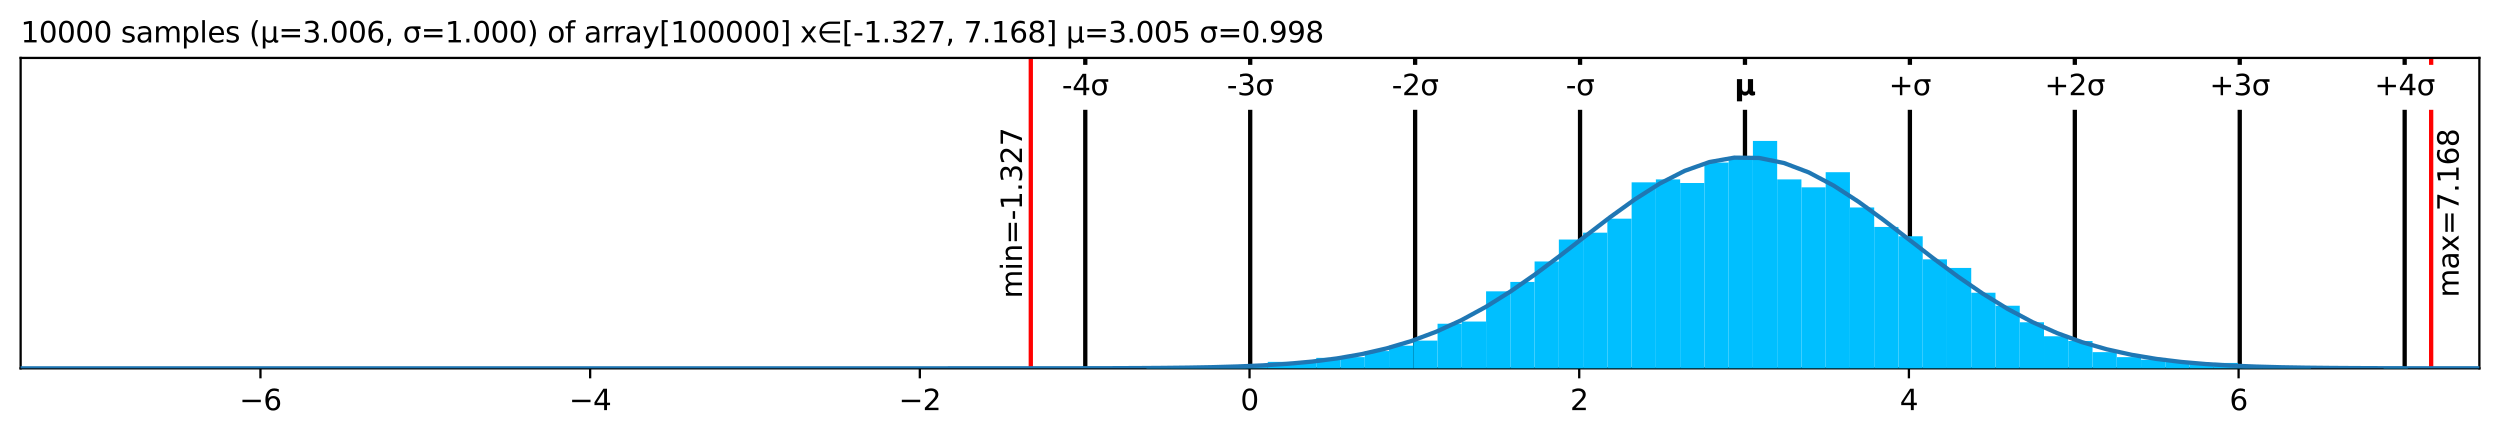 <?xml version="1.0" encoding="utf-8" standalone="no"?>
<!DOCTYPE svg PUBLIC "-//W3C//DTD SVG 1.1//EN"
  "http://www.w3.org/Graphics/SVG/1.1/DTD/svg11.dtd">
<svg xmlns:xlink="http://www.w3.org/1999/xlink" width="872.4pt" height="152.406pt" viewBox="0 0 872.4 152.406" xmlns="http://www.w3.org/2000/svg" version="1.1">
 <defs>
  <style type="text/css">*{stroke-linejoin: round; stroke-linecap: butt}</style>
 </defs>
 <g id="figure_1">
  <g id="patch_1">
   <path d="M 0 152.406 
L 872.4 152.406 
L 872.4 0 
L 0 0 
z
" style="fill: #ffffff"/>
  </g>
  <g id="axes_1">
   <g id="patch_2">
    <path d="M 7.2 128.528 
L 865.2 128.528 
L 865.2 20.214 
L 7.2 20.214 
z
" style="fill: #ffffff"/>
   </g>
   <g id="matplotlib.axis_1">
    <g id="xtick_1">
     <g id="line2d_1">
      <defs>
       <path id="m8f1de1206a" d="M 0 0 
L 0 3.5 
" style="stroke: #000000; stroke-width: 0.8"/>
      </defs>
      <g>
       <use xlink:href="#m8f1de1206a" x="90.889" y="128.528" style="stroke: #000000; stroke-width: 0.8"/>
      </g>
     </g>
     <g id="text_1">
      <!-- −6 -->
      <g transform="translate(83.518 143.127) scale(0.1 -0.1)">
       <defs>
        <path id="DejaVuSans-2212" d="M 678 2272 
L 4684 2272 
L 4684 1741 
L 678 1741 
L 678 2272 
z
" transform="scale(0.016)"/>
        <path id="DejaVuSans-36" d="M 2113 2584 
Q 1688 2584 1439 2293 
Q 1191 2003 1191 1497 
Q 1191 994 1439 701 
Q 1688 409 2113 409 
Q 2538 409 2786 701 
Q 3034 994 3034 1497 
Q 3034 2003 2786 2293 
Q 2538 2584 2113 2584 
z
M 3366 4563 
L 3366 3988 
Q 3128 4100 2886 4159 
Q 2644 4219 2406 4219 
Q 1781 4219 1451 3797 
Q 1122 3375 1075 2522 
Q 1259 2794 1537 2939 
Q 1816 3084 2150 3084 
Q 2853 3084 3261 2657 
Q 3669 2231 3669 1497 
Q 3669 778 3244 343 
Q 2819 -91 2113 -91 
Q 1303 -91 875 529 
Q 447 1150 447 2328 
Q 447 3434 972 4092 
Q 1497 4750 2381 4750 
Q 2619 4750 2861 4703 
Q 3103 4656 3366 4563 
z
" transform="scale(0.016)"/>
       </defs>
       <use xlink:href="#DejaVuSans-2212"/>
       <use xlink:href="#DejaVuSans-36" x="83.789"/>
      </g>
     </g>
    </g>
    <g id="xtick_2">
     <g id="line2d_2">
      <g>
       <use xlink:href="#m8f1de1206a" x="205.937" y="128.528" style="stroke: #000000; stroke-width: 0.8"/>
      </g>
     </g>
     <g id="text_2">
      <!-- −4 -->
      <g transform="translate(198.566 143.127) scale(0.1 -0.1)">
       <defs>
        <path id="DejaVuSans-34" d="M 2419 4116 
L 825 1625 
L 2419 1625 
L 2419 4116 
z
M 2253 4666 
L 3047 4666 
L 3047 1625 
L 3713 1625 
L 3713 1100 
L 3047 1100 
L 3047 0 
L 2419 0 
L 2419 1100 
L 313 1100 
L 313 1709 
L 2253 4666 
z
" transform="scale(0.016)"/>
       </defs>
       <use xlink:href="#DejaVuSans-2212"/>
       <use xlink:href="#DejaVuSans-34" x="83.789"/>
      </g>
     </g>
    </g>
    <g id="xtick_3">
     <g id="line2d_3">
      <g>
       <use xlink:href="#m8f1de1206a" x="320.986" y="128.528" style="stroke: #000000; stroke-width: 0.8"/>
      </g>
     </g>
     <g id="text_3">
      <!-- −2 -->
      <g transform="translate(313.615 143.127) scale(0.1 -0.1)">
       <defs>
        <path id="DejaVuSans-32" d="M 1228 531 
L 3431 531 
L 3431 0 
L 469 0 
L 469 531 
Q 828 903 1448 1529 
Q 2069 2156 2228 2338 
Q 2531 2678 2651 2914 
Q 2772 3150 2772 3378 
Q 2772 3750 2511 3984 
Q 2250 4219 1831 4219 
Q 1534 4219 1204 4116 
Q 875 4013 500 3803 
L 500 4441 
Q 881 4594 1212 4672 
Q 1544 4750 1819 4750 
Q 2544 4750 2975 4387 
Q 3406 4025 3406 3419 
Q 3406 3131 3298 2873 
Q 3191 2616 2906 2266 
Q 2828 2175 2409 1742 
Q 1991 1309 1228 531 
z
" transform="scale(0.016)"/>
       </defs>
       <use xlink:href="#DejaVuSans-2212"/>
       <use xlink:href="#DejaVuSans-32" x="83.789"/>
      </g>
     </g>
    </g>
    <g id="xtick_4">
     <g id="line2d_4">
      <g>
       <use xlink:href="#m8f1de1206a" x="436.035" y="128.528" style="stroke: #000000; stroke-width: 0.8"/>
      </g>
     </g>
     <g id="text_4">
      <!-- 0 -->
      <g transform="translate(432.854 143.127) scale(0.1 -0.1)">
       <defs>
        <path id="DejaVuSans-30" d="M 2034 4250 
Q 1547 4250 1301 3770 
Q 1056 3291 1056 2328 
Q 1056 1369 1301 889 
Q 1547 409 2034 409 
Q 2525 409 2770 889 
Q 3016 1369 3016 2328 
Q 3016 3291 2770 3770 
Q 2525 4250 2034 4250 
z
M 2034 4750 
Q 2819 4750 3233 4129 
Q 3647 3509 3647 2328 
Q 3647 1150 3233 529 
Q 2819 -91 2034 -91 
Q 1250 -91 836 529 
Q 422 1150 422 2328 
Q 422 3509 836 4129 
Q 1250 4750 2034 4750 
z
" transform="scale(0.016)"/>
       </defs>
       <use xlink:href="#DejaVuSans-30"/>
      </g>
     </g>
    </g>
    <g id="xtick_5">
     <g id="line2d_5">
      <g>
       <use xlink:href="#m8f1de1206a" x="551.083" y="128.528" style="stroke: #000000; stroke-width: 0.8"/>
      </g>
     </g>
     <g id="text_5">
      <!-- 2 -->
      <g transform="translate(547.902 143.127) scale(0.1 -0.1)">
       <use xlink:href="#DejaVuSans-32"/>
      </g>
     </g>
    </g>
    <g id="xtick_6">
     <g id="line2d_6">
      <g>
       <use xlink:href="#m8f1de1206a" x="666.132" y="128.528" style="stroke: #000000; stroke-width: 0.8"/>
      </g>
     </g>
     <g id="text_6">
      <!-- 4 -->
      <g transform="translate(662.951 143.127) scale(0.1 -0.1)">
       <use xlink:href="#DejaVuSans-34"/>
      </g>
     </g>
    </g>
    <g id="xtick_7">
     <g id="line2d_7">
      <g>
       <use xlink:href="#m8f1de1206a" x="781.181" y="128.528" style="stroke: #000000; stroke-width: 0.8"/>
      </g>
     </g>
     <g id="text_7">
      <!-- 6 -->
      <g transform="translate(778 143.127) scale(0.1 -0.1)">
       <use xlink:href="#DejaVuSans-36"/>
      </g>
     </g>
    </g>
   </g>
   <g id="matplotlib.axis_2"/>
   <g id="line2d_8">
    <path d="M 378.719 128.528 
L 378.719 20.214 
" clip-path="url(#pf012a659e6)" style="fill: none; stroke: #000000; stroke-width: 1.5; stroke-linecap: square"/>
   </g>
   <g id="line2d_9">
    <path d="M 436.27 128.528 
L 436.27 20.214 
" clip-path="url(#pf012a659e6)" style="fill: none; stroke: #000000; stroke-width: 1.5; stroke-linecap: square"/>
   </g>
   <g id="line2d_10">
    <path d="M 493.822 128.528 
L 493.822 20.214 
" clip-path="url(#pf012a659e6)" style="fill: none; stroke: #000000; stroke-width: 1.5; stroke-linecap: square"/>
   </g>
   <g id="line2d_11">
    <path d="M 551.374 128.528 
L 551.374 20.214 
" clip-path="url(#pf012a659e6)" style="fill: none; stroke: #000000; stroke-width: 1.5; stroke-linecap: square"/>
   </g>
   <g id="line2d_12">
    <path d="M 608.925 128.528 
L 608.925 20.214 
" clip-path="url(#pf012a659e6)" style="fill: none; stroke: #000000; stroke-width: 1.5; stroke-linecap: square"/>
   </g>
   <g id="line2d_13">
    <path d="M 666.477 128.528 
L 666.477 20.214 
" clip-path="url(#pf012a659e6)" style="fill: none; stroke: #000000; stroke-width: 1.5; stroke-linecap: square"/>
   </g>
   <g id="line2d_14">
    <path d="M 724.029 128.528 
L 724.029 20.214 
" clip-path="url(#pf012a659e6)" style="fill: none; stroke: #000000; stroke-width: 1.5; stroke-linecap: square"/>
   </g>
   <g id="line2d_15">
    <path d="M 781.581 128.528 
L 781.581 20.214 
" clip-path="url(#pf012a659e6)" style="fill: none; stroke: #000000; stroke-width: 1.5; stroke-linecap: square"/>
   </g>
   <g id="line2d_16">
    <path d="M 839.132 128.528 
L 839.132 20.214 
" clip-path="url(#pf012a659e6)" style="fill: none; stroke: #000000; stroke-width: 1.5; stroke-linecap: square"/>
   </g>
   <g id="line2d_17">
    <path d="M 359.707 128.528 
L 359.707 20.214 
" clip-path="url(#pf012a659e6)" style="fill: none; stroke: #ff0000; stroke-width: 1.5; stroke-linecap: square"/>
   </g>
   <g id="line2d_18">
    <path d="M 848.376 128.528 
L 848.376 20.214 
" clip-path="url(#pf012a659e6)" style="fill: none; stroke: #ff0000; stroke-width: 1.5; stroke-linecap: square"/>
   </g>
   <g id="patch_3">
    <path d="M 7.2 128.528 
L 7.2 20.214 
" style="fill: none; stroke: #000000; stroke-width: 0.8; stroke-linejoin: miter; stroke-linecap: square"/>
   </g>
   <g id="patch_4">
    <path d="M 865.2 128.528 
L 865.2 20.214 
" style="fill: none; stroke: #000000; stroke-width: 0.8; stroke-linejoin: miter; stroke-linecap: square"/>
   </g>
   <g id="patch_5">
    <path d="M 7.2 128.528 
L 865.2 128.528 
" style="fill: none; stroke: #000000; stroke-width: 0.8; stroke-linejoin: miter; stroke-linecap: square"/>
   </g>
   <g id="patch_6">
    <path d="M 7.2 20.214 
L 865.2 20.214 
" style="fill: none; stroke: #000000; stroke-width: 0.8; stroke-linejoin: miter; stroke-linecap: square"/>
   </g>
   <g id="text_8">
    <g id="patch_7">
     <path d="M 358.707 104.107 
L 358.707 44.635 
Q 358.707 44.635 358.707 44.635 
L 349.028 44.635 
Q 349.028 44.635 349.028 44.635 
L 349.028 104.107 
Q 349.028 104.107 349.028 104.107 
L 358.707 104.107 
Q 358.707 104.107 358.707 104.107 
z
" style="fill: #ffffff"/>
    </g>
    <!-- min=-1.327 -->
    <g transform="translate(356.627 104.107) rotate(-90) scale(0.1 -0.1)">
     <defs>
      <path id="DejaVuSans-6d" d="M 3328 2828 
Q 3544 3216 3844 3400 
Q 4144 3584 4550 3584 
Q 5097 3584 5394 3201 
Q 5691 2819 5691 2113 
L 5691 0 
L 5113 0 
L 5113 2094 
Q 5113 2597 4934 2840 
Q 4756 3084 4391 3084 
Q 3944 3084 3684 2787 
Q 3425 2491 3425 1978 
L 3425 0 
L 2847 0 
L 2847 2094 
Q 2847 2600 2669 2842 
Q 2491 3084 2119 3084 
Q 1678 3084 1418 2786 
Q 1159 2488 1159 1978 
L 1159 0 
L 581 0 
L 581 3500 
L 1159 3500 
L 1159 2956 
Q 1356 3278 1631 3431 
Q 1906 3584 2284 3584 
Q 2666 3584 2933 3390 
Q 3200 3197 3328 2828 
z
" transform="scale(0.016)"/>
      <path id="DejaVuSans-69" d="M 603 3500 
L 1178 3500 
L 1178 0 
L 603 0 
L 603 3500 
z
M 603 4863 
L 1178 4863 
L 1178 4134 
L 603 4134 
L 603 4863 
z
" transform="scale(0.016)"/>
      <path id="DejaVuSans-6e" d="M 3513 2113 
L 3513 0 
L 2938 0 
L 2938 2094 
Q 2938 2591 2744 2837 
Q 2550 3084 2163 3084 
Q 1697 3084 1428 2787 
Q 1159 2491 1159 1978 
L 1159 0 
L 581 0 
L 581 3500 
L 1159 3500 
L 1159 2956 
Q 1366 3272 1645 3428 
Q 1925 3584 2291 3584 
Q 2894 3584 3203 3211 
Q 3513 2838 3513 2113 
z
" transform="scale(0.016)"/>
      <path id="DejaVuSans-3d" d="M 678 2906 
L 4684 2906 
L 4684 2381 
L 678 2381 
L 678 2906 
z
M 678 1631 
L 4684 1631 
L 4684 1100 
L 678 1100 
L 678 1631 
z
" transform="scale(0.016)"/>
      <path id="DejaVuSans-2d" d="M 313 2009 
L 1997 2009 
L 1997 1497 
L 313 1497 
L 313 2009 
z
" transform="scale(0.016)"/>
      <path id="DejaVuSans-31" d="M 794 531 
L 1825 531 
L 1825 4091 
L 703 3866 
L 703 4441 
L 1819 4666 
L 2450 4666 
L 2450 531 
L 3481 531 
L 3481 0 
L 794 0 
L 794 531 
z
" transform="scale(0.016)"/>
      <path id="DejaVuSans-2e" d="M 684 794 
L 1344 794 
L 1344 0 
L 684 0 
L 684 794 
z
" transform="scale(0.016)"/>
      <path id="DejaVuSans-33" d="M 2597 2516 
Q 3050 2419 3304 2112 
Q 3559 1806 3559 1356 
Q 3559 666 3084 287 
Q 2609 -91 1734 -91 
Q 1441 -91 1130 -33 
Q 819 25 488 141 
L 488 750 
Q 750 597 1062 519 
Q 1375 441 1716 441 
Q 2309 441 2620 675 
Q 2931 909 2931 1356 
Q 2931 1769 2642 2001 
Q 2353 2234 1838 2234 
L 1294 2234 
L 1294 2753 
L 1863 2753 
Q 2328 2753 2575 2939 
Q 2822 3125 2822 3475 
Q 2822 3834 2567 4026 
Q 2313 4219 1838 4219 
Q 1578 4219 1281 4162 
Q 984 4106 628 3988 
L 628 4550 
Q 988 4650 1302 4700 
Q 1616 4750 1894 4750 
Q 2613 4750 3031 4423 
Q 3450 4097 3450 3541 
Q 3450 3153 3228 2886 
Q 3006 2619 2597 2516 
z
" transform="scale(0.016)"/>
      <path id="DejaVuSans-37" d="M 525 4666 
L 3525 4666 
L 3525 4397 
L 1831 0 
L 1172 0 
L 2766 4134 
L 525 4134 
L 525 4666 
z
" transform="scale(0.016)"/>
     </defs>
     <use xlink:href="#DejaVuSans-6d"/>
     <use xlink:href="#DejaVuSans-69" x="97.412"/>
     <use xlink:href="#DejaVuSans-6e" x="125.195"/>
     <use xlink:href="#DejaVuSans-3d" x="188.574"/>
     <use xlink:href="#DejaVuSans-2d" x="272.363"/>
     <use xlink:href="#DejaVuSans-31" x="308.447"/>
     <use xlink:href="#DejaVuSans-2e" x="372.07"/>
     <use xlink:href="#DejaVuSans-33" x="403.857"/>
     <use xlink:href="#DejaVuSans-32" x="467.48"/>
     <use xlink:href="#DejaVuSans-37" x="531.104"/>
    </g>
   </g>
   <g id="text_9">
    <g id="patch_8">
     <path d="M 860.054 103.769 
L 860.054 44.973 
Q 860.054 44.973 860.054 44.973 
L 850.376 44.973 
Q 850.376 44.973 850.376 44.973 
L 850.376 103.769 
Q 850.376 103.769 850.376 103.769 
L 860.054 103.769 
Q 860.054 103.769 860.054 103.769 
z
" style="fill: #ffffff"/>
    </g>
    <!-- max=7.168 -->
    <g transform="translate(857.974 103.769) rotate(-90) scale(0.1 -0.1)">
     <defs>
      <path id="DejaVuSans-61" d="M 2194 1759 
Q 1497 1759 1228 1600 
Q 959 1441 959 1056 
Q 959 750 1161 570 
Q 1363 391 1709 391 
Q 2188 391 2477 730 
Q 2766 1069 2766 1631 
L 2766 1759 
L 2194 1759 
z
M 3341 1997 
L 3341 0 
L 2766 0 
L 2766 531 
Q 2569 213 2275 61 
Q 1981 -91 1556 -91 
Q 1019 -91 701 211 
Q 384 513 384 1019 
Q 384 1609 779 1909 
Q 1175 2209 1959 2209 
L 2766 2209 
L 2766 2266 
Q 2766 2663 2505 2880 
Q 2244 3097 1772 3097 
Q 1472 3097 1187 3025 
Q 903 2953 641 2809 
L 641 3341 
Q 956 3463 1253 3523 
Q 1550 3584 1831 3584 
Q 2591 3584 2966 3190 
Q 3341 2797 3341 1997 
z
" transform="scale(0.016)"/>
      <path id="DejaVuSans-78" d="M 3513 3500 
L 2247 1797 
L 3578 0 
L 2900 0 
L 1881 1375 
L 863 0 
L 184 0 
L 1544 1831 
L 300 3500 
L 978 3500 
L 1906 2253 
L 2834 3500 
L 3513 3500 
z
" transform="scale(0.016)"/>
      <path id="DejaVuSans-38" d="M 2034 2216 
Q 1584 2216 1326 1975 
Q 1069 1734 1069 1313 
Q 1069 891 1326 650 
Q 1584 409 2034 409 
Q 2484 409 2743 651 
Q 3003 894 3003 1313 
Q 3003 1734 2745 1975 
Q 2488 2216 2034 2216 
z
M 1403 2484 
Q 997 2584 770 2862 
Q 544 3141 544 3541 
Q 544 4100 942 4425 
Q 1341 4750 2034 4750 
Q 2731 4750 3128 4425 
Q 3525 4100 3525 3541 
Q 3525 3141 3298 2862 
Q 3072 2584 2669 2484 
Q 3125 2378 3379 2068 
Q 3634 1759 3634 1313 
Q 3634 634 3220 271 
Q 2806 -91 2034 -91 
Q 1263 -91 848 271 
Q 434 634 434 1313 
Q 434 1759 690 2068 
Q 947 2378 1403 2484 
z
M 1172 3481 
Q 1172 3119 1398 2916 
Q 1625 2713 2034 2713 
Q 2441 2713 2670 2916 
Q 2900 3119 2900 3481 
Q 2900 3844 2670 4047 
Q 2441 4250 2034 4250 
Q 1625 4250 1398 4047 
Q 1172 3844 1172 3481 
z
" transform="scale(0.016)"/>
     </defs>
     <use xlink:href="#DejaVuSans-6d"/>
     <use xlink:href="#DejaVuSans-61" x="97.412"/>
     <use xlink:href="#DejaVuSans-78" x="158.691"/>
     <use xlink:href="#DejaVuSans-3d" x="217.871"/>
     <use xlink:href="#DejaVuSans-37" x="301.66"/>
     <use xlink:href="#DejaVuSans-2e" x="365.283"/>
     <use xlink:href="#DejaVuSans-31" x="397.07"/>
     <use xlink:href="#DejaVuSans-36" x="460.693"/>
     <use xlink:href="#DejaVuSans-38" x="524.316"/>
    </g>
   </g>
   <g id="text_10">
    <!-- 10000 samples (μ=3.006, σ=1.000) of array[100000] x∈[-1.327, 7.168] μ=3.005 σ=0.998 -->
    <g transform="translate(7.2 14.798) scale(0.1 -0.1)">
     <defs>
      <path id="DejaVuSans-20" transform="scale(0.016)"/>
      <path id="DejaVuSans-73" d="M 2834 3397 
L 2834 2853 
Q 2591 2978 2328 3040 
Q 2066 3103 1784 3103 
Q 1356 3103 1142 2972 
Q 928 2841 928 2578 
Q 928 2378 1081 2264 
Q 1234 2150 1697 2047 
L 1894 2003 
Q 2506 1872 2764 1633 
Q 3022 1394 3022 966 
Q 3022 478 2636 193 
Q 2250 -91 1575 -91 
Q 1294 -91 989 -36 
Q 684 19 347 128 
L 347 722 
Q 666 556 975 473 
Q 1284 391 1588 391 
Q 1994 391 2212 530 
Q 2431 669 2431 922 
Q 2431 1156 2273 1281 
Q 2116 1406 1581 1522 
L 1381 1569 
Q 847 1681 609 1914 
Q 372 2147 372 2553 
Q 372 3047 722 3315 
Q 1072 3584 1716 3584 
Q 2034 3584 2315 3537 
Q 2597 3491 2834 3397 
z
" transform="scale(0.016)"/>
      <path id="DejaVuSans-70" d="M 1159 525 
L 1159 -1331 
L 581 -1331 
L 581 3500 
L 1159 3500 
L 1159 2969 
Q 1341 3281 1617 3432 
Q 1894 3584 2278 3584 
Q 2916 3584 3314 3078 
Q 3713 2572 3713 1747 
Q 3713 922 3314 415 
Q 2916 -91 2278 -91 
Q 1894 -91 1617 61 
Q 1341 213 1159 525 
z
M 3116 1747 
Q 3116 2381 2855 2742 
Q 2594 3103 2138 3103 
Q 1681 3103 1420 2742 
Q 1159 2381 1159 1747 
Q 1159 1113 1420 752 
Q 1681 391 2138 391 
Q 2594 391 2855 752 
Q 3116 1113 3116 1747 
z
" transform="scale(0.016)"/>
      <path id="DejaVuSans-6c" d="M 603 4863 
L 1178 4863 
L 1178 0 
L 603 0 
L 603 4863 
z
" transform="scale(0.016)"/>
      <path id="DejaVuSans-65" d="M 3597 1894 
L 3597 1613 
L 953 1613 
Q 991 1019 1311 708 
Q 1631 397 2203 397 
Q 2534 397 2845 478 
Q 3156 559 3463 722 
L 3463 178 
Q 3153 47 2828 -22 
Q 2503 -91 2169 -91 
Q 1331 -91 842 396 
Q 353 884 353 1716 
Q 353 2575 817 3079 
Q 1281 3584 2069 3584 
Q 2775 3584 3186 3129 
Q 3597 2675 3597 1894 
z
M 3022 2063 
Q 3016 2534 2758 2815 
Q 2500 3097 2075 3097 
Q 1594 3097 1305 2825 
Q 1016 2553 972 2059 
L 3022 2063 
z
" transform="scale(0.016)"/>
      <path id="DejaVuSans-28" d="M 1984 4856 
Q 1566 4138 1362 3434 
Q 1159 2731 1159 2009 
Q 1159 1288 1364 580 
Q 1569 -128 1984 -844 
L 1484 -844 
Q 1016 -109 783 600 
Q 550 1309 550 2009 
Q 550 2706 781 3412 
Q 1013 4119 1484 4856 
L 1984 4856 
z
" transform="scale(0.016)"/>
      <path id="DejaVuSans-3bc" d="M 544 -1331 
L 544 3500 
L 1119 3500 
L 1119 1325 
Q 1119 872 1334 640 
Q 1550 409 1972 409 
Q 2434 409 2667 671 
Q 2900 934 2900 1459 
L 2900 3500 
L 3475 3500 
L 3475 806 
Q 3475 619 3529 530 
Q 3584 441 3700 441 
Q 3728 441 3778 458 
Q 3828 475 3916 513 
L 3916 50 
Q 3788 -22 3673 -56 
Q 3559 -91 3450 -91 
Q 3234 -91 3106 31 
Q 2978 153 2931 403 
Q 2775 156 2548 32 
Q 2322 -91 2016 -91 
Q 1697 -91 1473 31 
Q 1250 153 1119 397 
L 1119 -1331 
L 544 -1331 
z
" transform="scale(0.016)"/>
      <path id="DejaVuSans-2c" d="M 750 794 
L 1409 794 
L 1409 256 
L 897 -744 
L 494 -744 
L 750 256 
L 750 794 
z
" transform="scale(0.016)"/>
      <path id="DejaVuSans-3c3" d="M 1959 3044 
Q 1484 3044 1228 2700 
Q 959 2341 959 1747 
Q 959 1119 1226 758 
Q 1494 397 1959 397 
Q 2419 397 2687 759 
Q 2956 1122 2956 1747 
Q 2956 2319 2688 2700 
Q 2441 3044 1959 3044 
z
M 1959 3500 
L 3869 3500 
L 3869 2925 
L 3225 2925 
Q 3566 2438 3566 1747 
Q 3566 888 3138 400 
Q 2709 -91 1959 -91 
Q 1206 -91 781 400 
Q 353 888 353 1747 
Q 353 2613 781 3097 
Q 1134 3500 1959 3500 
z
" transform="scale(0.016)"/>
      <path id="DejaVuSans-29" d="M 513 4856 
L 1013 4856 
Q 1481 4119 1714 3412 
Q 1947 2706 1947 2009 
Q 1947 1309 1714 600 
Q 1481 -109 1013 -844 
L 513 -844 
Q 928 -128 1133 580 
Q 1338 1288 1338 2009 
Q 1338 2731 1133 3434 
Q 928 4138 513 4856 
z
" transform="scale(0.016)"/>
      <path id="DejaVuSans-6f" d="M 1959 3097 
Q 1497 3097 1228 2736 
Q 959 2375 959 1747 
Q 959 1119 1226 758 
Q 1494 397 1959 397 
Q 2419 397 2687 759 
Q 2956 1122 2956 1747 
Q 2956 2369 2687 2733 
Q 2419 3097 1959 3097 
z
M 1959 3584 
Q 2709 3584 3137 3096 
Q 3566 2609 3566 1747 
Q 3566 888 3137 398 
Q 2709 -91 1959 -91 
Q 1206 -91 779 398 
Q 353 888 353 1747 
Q 353 2609 779 3096 
Q 1206 3584 1959 3584 
z
" transform="scale(0.016)"/>
      <path id="DejaVuSans-66" d="M 2375 4863 
L 2375 4384 
L 1825 4384 
Q 1516 4384 1395 4259 
Q 1275 4134 1275 3809 
L 1275 3500 
L 2222 3500 
L 2222 3053 
L 1275 3053 
L 1275 0 
L 697 0 
L 697 3053 
L 147 3053 
L 147 3500 
L 697 3500 
L 697 3744 
Q 697 4328 969 4595 
Q 1241 4863 1831 4863 
L 2375 4863 
z
" transform="scale(0.016)"/>
      <path id="DejaVuSans-72" d="M 2631 2963 
Q 2534 3019 2420 3045 
Q 2306 3072 2169 3072 
Q 1681 3072 1420 2755 
Q 1159 2438 1159 1844 
L 1159 0 
L 581 0 
L 581 3500 
L 1159 3500 
L 1159 2956 
Q 1341 3275 1631 3429 
Q 1922 3584 2338 3584 
Q 2397 3584 2469 3576 
Q 2541 3569 2628 3553 
L 2631 2963 
z
" transform="scale(0.016)"/>
      <path id="DejaVuSans-79" d="M 2059 -325 
Q 1816 -950 1584 -1140 
Q 1353 -1331 966 -1331 
L 506 -1331 
L 506 -850 
L 844 -850 
Q 1081 -850 1212 -737 
Q 1344 -625 1503 -206 
L 1606 56 
L 191 3500 
L 800 3500 
L 1894 763 
L 2988 3500 
L 3597 3500 
L 2059 -325 
z
" transform="scale(0.016)"/>
      <path id="DejaVuSans-5b" d="M 550 4863 
L 1875 4863 
L 1875 4416 
L 1125 4416 
L 1125 -397 
L 1875 -397 
L 1875 -844 
L 550 -844 
L 550 4863 
z
" transform="scale(0.016)"/>
      <path id="DejaVuSans-5d" d="M 1947 4863 
L 1947 -844 
L 622 -844 
L 622 -397 
L 1369 -397 
L 1369 4416 
L 622 4416 
L 622 4863 
L 1947 4863 
z
" transform="scale(0.016)"/>
      <path id="DejaVuSans-2208" d="M 1072 1959 
Q 1094 1728 1291 1353 
Q 1522 919 1959 675 
Q 2388 438 2850 434 
L 5028 434 
L 5028 -63 
L 2850 -63 
Q 2250 -63 1695 246 
Q 1141 556 844 1106 
Q 547 1656 547 2241 
Q 547 2819 844 3369 
Q 1141 3919 1695 4231 
Q 2250 4544 2850 4544 
L 5028 4544 
L 5028 4047 
L 2850 4047 
Q 2388 4044 1959 3803 
Q 1525 3556 1291 3125 
Q 1091 2750 1063 2459 
L 5028 2459 
L 5028 1959 
L 1072 1959 
z
" transform="scale(0.016)"/>
      <path id="DejaVuSans-35" d="M 691 4666 
L 3169 4666 
L 3169 4134 
L 1269 4134 
L 1269 2991 
Q 1406 3038 1543 3061 
Q 1681 3084 1819 3084 
Q 2600 3084 3056 2656 
Q 3513 2228 3513 1497 
Q 3513 744 3044 326 
Q 2575 -91 1722 -91 
Q 1428 -91 1123 -41 
Q 819 9 494 109 
L 494 744 
Q 775 591 1075 516 
Q 1375 441 1709 441 
Q 2250 441 2565 725 
Q 2881 1009 2881 1497 
Q 2881 1984 2565 2268 
Q 2250 2553 1709 2553 
Q 1456 2553 1204 2497 
Q 953 2441 691 2322 
L 691 4666 
z
" transform="scale(0.016)"/>
      <path id="DejaVuSans-39" d="M 703 97 
L 703 672 
Q 941 559 1184 500 
Q 1428 441 1663 441 
Q 2288 441 2617 861 
Q 2947 1281 2994 2138 
Q 2813 1869 2534 1725 
Q 2256 1581 1919 1581 
Q 1219 1581 811 2004 
Q 403 2428 403 3163 
Q 403 3881 828 4315 
Q 1253 4750 1959 4750 
Q 2769 4750 3195 4129 
Q 3622 3509 3622 2328 
Q 3622 1225 3098 567 
Q 2575 -91 1691 -91 
Q 1453 -91 1209 -44 
Q 966 3 703 97 
z
M 1959 2075 
Q 2384 2075 2632 2365 
Q 2881 2656 2881 3163 
Q 2881 3666 2632 3958 
Q 2384 4250 1959 4250 
Q 1534 4250 1286 3958 
Q 1038 3666 1038 3163 
Q 1038 2656 1286 2365 
Q 1534 2075 1959 2075 
z
" transform="scale(0.016)"/>
     </defs>
     <use xlink:href="#DejaVuSans-31"/>
     <use xlink:href="#DejaVuSans-30" x="63.623"/>
     <use xlink:href="#DejaVuSans-30" x="127.246"/>
     <use xlink:href="#DejaVuSans-30" x="190.869"/>
     <use xlink:href="#DejaVuSans-30" x="254.492"/>
     <use xlink:href="#DejaVuSans-20" x="318.115"/>
     <use xlink:href="#DejaVuSans-73" x="349.902"/>
     <use xlink:href="#DejaVuSans-61" x="402.002"/>
     <use xlink:href="#DejaVuSans-6d" x="463.281"/>
     <use xlink:href="#DejaVuSans-70" x="560.693"/>
     <use xlink:href="#DejaVuSans-6c" x="624.17"/>
     <use xlink:href="#DejaVuSans-65" x="651.953"/>
     <use xlink:href="#DejaVuSans-73" x="713.477"/>
     <use xlink:href="#DejaVuSans-20" x="765.576"/>
     <use xlink:href="#DejaVuSans-28" x="797.363"/>
     <use xlink:href="#DejaVuSans-3bc" x="836.377"/>
     <use xlink:href="#DejaVuSans-3d" x="900"/>
     <use xlink:href="#DejaVuSans-33" x="983.789"/>
     <use xlink:href="#DejaVuSans-2e" x="1047.412"/>
     <use xlink:href="#DejaVuSans-30" x="1079.199"/>
     <use xlink:href="#DejaVuSans-30" x="1142.822"/>
     <use xlink:href="#DejaVuSans-36" x="1206.445"/>
     <use xlink:href="#DejaVuSans-2c" x="1270.068"/>
     <use xlink:href="#DejaVuSans-20" x="1301.855"/>
     <use xlink:href="#DejaVuSans-3c3" x="1333.643"/>
     <use xlink:href="#DejaVuSans-3d" x="1397.021"/>
     <use xlink:href="#DejaVuSans-31" x="1480.811"/>
     <use xlink:href="#DejaVuSans-2e" x="1544.434"/>
     <use xlink:href="#DejaVuSans-30" x="1576.221"/>
     <use xlink:href="#DejaVuSans-30" x="1639.844"/>
     <use xlink:href="#DejaVuSans-30" x="1703.467"/>
     <use xlink:href="#DejaVuSans-29" x="1767.09"/>
     <use xlink:href="#DejaVuSans-20" x="1806.104"/>
     <use xlink:href="#DejaVuSans-6f" x="1837.891"/>
     <use xlink:href="#DejaVuSans-66" x="1899.072"/>
     <use xlink:href="#DejaVuSans-20" x="1934.277"/>
     <use xlink:href="#DejaVuSans-61" x="1966.064"/>
     <use xlink:href="#DejaVuSans-72" x="2027.344"/>
     <use xlink:href="#DejaVuSans-72" x="2066.707"/>
     <use xlink:href="#DejaVuSans-61" x="2107.82"/>
     <use xlink:href="#DejaVuSans-79" x="2169.1"/>
     <use xlink:href="#DejaVuSans-5b" x="2228.279"/>
     <use xlink:href="#DejaVuSans-31" x="2267.293"/>
     <use xlink:href="#DejaVuSans-30" x="2330.916"/>
     <use xlink:href="#DejaVuSans-30" x="2394.539"/>
     <use xlink:href="#DejaVuSans-30" x="2458.162"/>
     <use xlink:href="#DejaVuSans-30" x="2521.785"/>
     <use xlink:href="#DejaVuSans-30" x="2585.408"/>
     <use xlink:href="#DejaVuSans-5d" x="2649.031"/>
     <use xlink:href="#DejaVuSans-20" x="2688.045"/>
     <use xlink:href="#DejaVuSans-78" x="2719.832"/>
     <use xlink:href="#DejaVuSans-2208" x="2779.012"/>
     <use xlink:href="#DejaVuSans-5b" x="2866.121"/>
     <use xlink:href="#DejaVuSans-2d" x="2905.135"/>
     <use xlink:href="#DejaVuSans-31" x="2941.219"/>
     <use xlink:href="#DejaVuSans-2e" x="3004.842"/>
     <use xlink:href="#DejaVuSans-33" x="3036.629"/>
     <use xlink:href="#DejaVuSans-32" x="3100.252"/>
     <use xlink:href="#DejaVuSans-37" x="3163.875"/>
     <use xlink:href="#DejaVuSans-2c" x="3227.498"/>
     <use xlink:href="#DejaVuSans-20" x="3259.285"/>
     <use xlink:href="#DejaVuSans-37" x="3291.072"/>
     <use xlink:href="#DejaVuSans-2e" x="3354.695"/>
     <use xlink:href="#DejaVuSans-31" x="3386.482"/>
     <use xlink:href="#DejaVuSans-36" x="3450.105"/>
     <use xlink:href="#DejaVuSans-38" x="3513.729"/>
     <use xlink:href="#DejaVuSans-5d" x="3577.352"/>
     <use xlink:href="#DejaVuSans-20" x="3616.365"/>
     <use xlink:href="#DejaVuSans-3bc" x="3648.152"/>
     <use xlink:href="#DejaVuSans-3d" x="3711.775"/>
     <use xlink:href="#DejaVuSans-33" x="3795.564"/>
     <use xlink:href="#DejaVuSans-2e" x="3859.188"/>
     <use xlink:href="#DejaVuSans-30" x="3890.975"/>
     <use xlink:href="#DejaVuSans-30" x="3954.598"/>
     <use xlink:href="#DejaVuSans-35" x="4018.221"/>
     <use xlink:href="#DejaVuSans-20" x="4081.844"/>
     <use xlink:href="#DejaVuSans-3c3" x="4113.631"/>
     <use xlink:href="#DejaVuSans-3d" x="4177.01"/>
     <use xlink:href="#DejaVuSans-30" x="4260.799"/>
     <use xlink:href="#DejaVuSans-2e" x="4324.422"/>
     <use xlink:href="#DejaVuSans-39" x="4356.209"/>
     <use xlink:href="#DejaVuSans-39" x="4419.832"/>
     <use xlink:href="#DejaVuSans-38" x="4483.455"/>
    </g>
   </g>
   <g id="patch_9">
    <path d="M 400.07 128.528 
L 408.535 128.528 
L 408.535 128.403 
L 400.07 128.403 
z
" clip-path="url(#pf012a659e6)" style="fill: #00bfff"/>
   </g>
   <g id="patch_10">
    <path d="M 408.535 128.528 
L 417 128.528 
L 417 128.026 
L 408.535 128.026 
z
" clip-path="url(#pf012a659e6)" style="fill: #00bfff"/>
   </g>
   <g id="patch_11">
    <path d="M 417 128.528 
L 425.465 128.528 
L 425.465 128.277 
L 417 128.277 
z
" clip-path="url(#pf012a659e6)" style="fill: #00bfff"/>
   </g>
   <g id="patch_12">
    <path d="M 425.465 128.528 
L 433.93 128.528 
L 433.93 127.9 
L 425.465 127.9 
z
" clip-path="url(#pf012a659e6)" style="fill: #00bfff"/>
   </g>
   <g id="patch_13">
    <path d="M 433.93 128.528 
L 442.395 128.528 
L 442.395 127.9 
L 433.93 127.9 
z
" clip-path="url(#pf012a659e6)" style="fill: #00bfff"/>
   </g>
   <g id="patch_14">
    <path d="M 442.395 128.528 
L 450.86 128.528 
L 450.86 126.268 
L 442.395 126.268 
z
" clip-path="url(#pf012a659e6)" style="fill: #00bfff"/>
   </g>
   <g id="patch_15">
    <path d="M 450.86 128.528 
L 459.325 128.528 
L 459.325 126.394 
L 450.86 126.394 
z
" clip-path="url(#pf012a659e6)" style="fill: #00bfff"/>
   </g>
   <g id="patch_16">
    <path d="M 459.325 128.528 
L 467.79 128.528 
L 467.79 124.887 
L 459.325 124.887 
z
" clip-path="url(#pf012a659e6)" style="fill: #00bfff"/>
   </g>
   <g id="patch_17">
    <path d="M 467.79 128.528 
L 476.255 128.528 
L 476.255 124.636 
L 467.79 124.636 
z
" clip-path="url(#pf012a659e6)" style="fill: #00bfff"/>
   </g>
   <g id="patch_18">
    <path d="M 476.255 128.528 
L 484.72 128.528 
L 484.72 122.501 
L 476.255 122.501 
z
" clip-path="url(#pf012a659e6)" style="fill: #00bfff"/>
   </g>
   <g id="patch_19">
    <path d="M 484.72 128.528 
L 493.185 128.528 
L 493.185 120.618 
L 484.72 120.618 
z
" clip-path="url(#pf012a659e6)" style="fill: #00bfff"/>
   </g>
   <g id="patch_20">
    <path d="M 493.185 128.528 
L 501.65 128.528 
L 501.65 118.86 
L 493.185 118.86 
z
" clip-path="url(#pf012a659e6)" style="fill: #00bfff"/>
   </g>
   <g id="patch_21">
    <path d="M 501.65 128.528 
L 510.115 128.528 
L 510.115 112.959 
L 501.65 112.959 
z
" clip-path="url(#pf012a659e6)" style="fill: #00bfff"/>
   </g>
   <g id="patch_22">
    <path d="M 510.115 128.528 
L 518.58 128.528 
L 518.58 112.206 
L 510.115 112.206 
z
" clip-path="url(#pf012a659e6)" style="fill: #00bfff"/>
   </g>
   <g id="patch_23">
    <path d="M 518.58 128.528 
L 527.045 128.528 
L 527.045 101.659 
L 518.58 101.659 
z
" clip-path="url(#pf012a659e6)" style="fill: #00bfff"/>
   </g>
   <g id="patch_24">
    <path d="M 527.045 128.528 
L 535.51 128.528 
L 535.51 98.395 
L 527.045 98.395 
z
" clip-path="url(#pf012a659e6)" style="fill: #00bfff"/>
   </g>
   <g id="patch_25">
    <path d="M 535.51 128.528 
L 543.975 128.528 
L 543.975 91.238 
L 535.51 91.238 
z
" clip-path="url(#pf012a659e6)" style="fill: #00bfff"/>
   </g>
   <g id="patch_26">
    <path d="M 543.975 128.528 
L 552.44 128.528 
L 552.44 83.579 
L 543.975 83.579 
z
" clip-path="url(#pf012a659e6)" style="fill: #00bfff"/>
   </g>
   <g id="patch_27">
    <path d="M 552.44 128.528 
L 560.905 128.528 
L 560.905 81.194 
L 552.44 81.194 
z
" clip-path="url(#pf012a659e6)" style="fill: #00bfff"/>
   </g>
   <g id="patch_28">
    <path d="M 560.905 128.528 
L 569.37 128.528 
L 569.37 76.297 
L 560.905 76.297 
z
" clip-path="url(#pf012a659e6)" style="fill: #00bfff"/>
   </g>
   <g id="patch_29">
    <path d="M 569.37 128.528 
L 577.835 128.528 
L 577.835 63.616 
L 569.37 63.616 
z
" clip-path="url(#pf012a659e6)" style="fill: #00bfff"/>
   </g>
   <g id="patch_30">
    <path d="M 577.835 128.528 
L 586.3 128.528 
L 586.3 62.612 
L 577.835 62.612 
z
" clip-path="url(#pf012a659e6)" style="fill: #00bfff"/>
   </g>
   <g id="patch_31">
    <path d="M 586.3 128.528 
L 594.765 128.528 
L 594.765 63.867 
L 586.3 63.867 
z
" clip-path="url(#pf012a659e6)" style="fill: #00bfff"/>
   </g>
   <g id="patch_32">
    <path d="M 594.765 128.528 
L 603.23 128.528 
L 603.23 56.711 
L 594.765 56.711 
z
" clip-path="url(#pf012a659e6)" style="fill: #00bfff"/>
   </g>
   <g id="patch_33">
    <path d="M 603.23 128.528 
L 611.695 128.528 
L 611.695 55.329 
L 603.23 55.329 
z
" clip-path="url(#pf012a659e6)" style="fill: #00bfff"/>
   </g>
   <g id="patch_34">
    <path d="M 611.695 128.528 
L 620.16 128.528 
L 620.16 49.177 
L 611.695 49.177 
z
" clip-path="url(#pf012a659e6)" style="fill: #00bfff"/>
   </g>
   <g id="patch_35">
    <path d="M 620.16 128.528 
L 628.625 128.528 
L 628.625 62.612 
L 620.16 62.612 
z
" clip-path="url(#pf012a659e6)" style="fill: #00bfff"/>
   </g>
   <g id="patch_36">
    <path d="M 628.625 128.528 
L 637.09 128.528 
L 637.09 65.374 
L 628.625 65.374 
z
" clip-path="url(#pf012a659e6)" style="fill: #00bfff"/>
   </g>
   <g id="patch_37">
    <path d="M 637.09 128.528 
L 645.555 128.528 
L 645.555 60.101 
L 637.09 60.101 
z
" clip-path="url(#pf012a659e6)" style="fill: #00bfff"/>
   </g>
   <g id="patch_38">
    <path d="M 645.555 128.528 
L 654.02 128.528 
L 654.02 72.405 
L 645.555 72.405 
z
" clip-path="url(#pf012a659e6)" style="fill: #00bfff"/>
   </g>
   <g id="patch_39">
    <path d="M 654.02 128.528 
L 662.485 128.528 
L 662.485 79.185 
L 654.02 79.185 
z
" clip-path="url(#pf012a659e6)" style="fill: #00bfff"/>
   </g>
   <g id="patch_40">
    <path d="M 662.485 128.528 
L 670.95 128.528 
L 670.95 82.449 
L 662.485 82.449 
z
" clip-path="url(#pf012a659e6)" style="fill: #00bfff"/>
   </g>
   <g id="patch_41">
    <path d="M 670.95 128.528 
L 679.415 128.528 
L 679.415 90.485 
L 670.95 90.485 
z
" clip-path="url(#pf012a659e6)" style="fill: #00bfff"/>
   </g>
   <g id="patch_42">
    <path d="M 679.415 128.528 
L 687.88 128.528 
L 687.88 93.498 
L 679.415 93.498 
z
" clip-path="url(#pf012a659e6)" style="fill: #00bfff"/>
   </g>
   <g id="patch_43">
    <path d="M 687.88 128.528 
L 696.345 128.528 
L 696.345 102.162 
L 687.88 102.162 
z
" clip-path="url(#pf012a659e6)" style="fill: #00bfff"/>
   </g>
   <g id="patch_44">
    <path d="M 696.345 128.528 
L 704.81 128.528 
L 704.81 106.682 
L 696.345 106.682 
z
" clip-path="url(#pf012a659e6)" style="fill: #00bfff"/>
   </g>
   <g id="patch_45">
    <path d="M 704.81 128.528 
L 713.275 128.528 
L 713.275 112.457 
L 704.81 112.457 
z
" clip-path="url(#pf012a659e6)" style="fill: #00bfff"/>
   </g>
   <g id="patch_46">
    <path d="M 713.275 128.528 
L 721.74 128.528 
L 721.74 117.354 
L 713.275 117.354 
z
" clip-path="url(#pf012a659e6)" style="fill: #00bfff"/>
   </g>
   <g id="patch_47">
    <path d="M 721.74 128.528 
L 730.205 128.528 
L 730.205 118.986 
L 721.74 118.986 
z
" clip-path="url(#pf012a659e6)" style="fill: #00bfff"/>
   </g>
   <g id="patch_48">
    <path d="M 730.205 128.528 
L 738.67 128.528 
L 738.67 122.878 
L 730.205 122.878 
z
" clip-path="url(#pf012a659e6)" style="fill: #00bfff"/>
   </g>
   <g id="patch_49">
    <path d="M 738.67 128.528 
L 747.135 128.528 
L 747.135 124.636 
L 738.67 124.636 
z
" clip-path="url(#pf012a659e6)" style="fill: #00bfff"/>
   </g>
   <g id="patch_50">
    <path d="M 747.135 128.528 
L 755.6 128.528 
L 755.6 125.515 
L 747.135 125.515 
z
" clip-path="url(#pf012a659e6)" style="fill: #00bfff"/>
   </g>
   <g id="patch_51">
    <path d="M 755.6 128.528 
L 764.065 128.528 
L 764.065 126.017 
L 755.6 126.017 
z
" clip-path="url(#pf012a659e6)" style="fill: #00bfff"/>
   </g>
   <g id="patch_52">
    <path d="M 764.065 128.528 
L 772.53 128.528 
L 772.53 126.896 
L 764.065 126.896 
z
" clip-path="url(#pf012a659e6)" style="fill: #00bfff"/>
   </g>
   <g id="patch_53">
    <path d="M 772.53 128.528 
L 780.995 128.528 
L 780.995 126.645 
L 772.53 126.645 
z
" clip-path="url(#pf012a659e6)" style="fill: #00bfff"/>
   </g>
   <g id="patch_54">
    <path d="M 780.995 128.528 
L 789.46 128.528 
L 789.46 127.9 
L 780.995 127.9 
z
" clip-path="url(#pf012a659e6)" style="fill: #00bfff"/>
   </g>
   <g id="patch_55">
    <path d="M 789.46 128.528 
L 797.925 128.528 
L 797.925 128.151 
L 789.46 128.151 
z
" clip-path="url(#pf012a659e6)" style="fill: #00bfff"/>
   </g>
   <g id="patch_56">
    <path d="M 797.925 128.528 
L 806.39 128.528 
L 806.39 128.151 
L 797.925 128.151 
z
" clip-path="url(#pf012a659e6)" style="fill: #00bfff"/>
   </g>
   <g id="patch_57">
    <path d="M 806.39 128.528 
L 814.855 128.528 
L 814.855 128.528 
L 806.39 128.528 
z
" clip-path="url(#pf012a659e6)" style="fill: #00bfff"/>
   </g>
   <g id="patch_58">
    <path d="M 814.855 128.528 
L 823.32 128.528 
L 823.32 128.528 
L 814.855 128.528 
z
" clip-path="url(#pf012a659e6)" style="fill: #00bfff"/>
   </g>
   <g id="patch_59">
    <path d="M 823.32 128.528 
L 831.785 128.528 
L 831.785 128.528 
L 823.32 128.528 
z
" clip-path="url(#pf012a659e6)" style="fill: #00bfff"/>
   </g>
   <g id="patch_60">
    <path d="M 831.785 128.528 
L 840.25 128.528 
L 840.25 128.277 
L 831.785 128.277 
z
" clip-path="url(#pf012a659e6)" style="fill: #00bfff"/>
   </g>
   <g id="line2d_19">
    <path d="M 7.2 128.528 
L 15.867 128.528 
L 24.533 128.528 
L 33.2 128.528 
L 41.867 128.528 
L 50.533 128.528 
L 59.2 128.528 
L 67.867 128.528 
L 76.533 128.528 
L 85.2 128.528 
L 93.867 128.528 
L 102.533 128.528 
L 111.2 128.528 
L 119.867 128.528 
L 128.533 128.528 
L 137.2 128.528 
L 145.867 128.528 
L 154.533 128.528 
L 163.2 128.528 
L 171.867 128.528 
L 180.533 128.528 
L 189.2 128.528 
L 197.867 128.528 
L 206.533 128.528 
L 215.2 128.528 
L 223.867 128.528 
L 232.533 128.528 
L 241.2 128.528 
L 249.867 128.528 
L 258.533 128.528 
L 267.2 128.528 
L 275.867 128.528 
L 284.533 128.528 
L 293.2 128.528 
L 301.867 128.528 
L 310.533 128.528 
L 319.2 128.528 
L 327.866 128.528 
L 336.533 128.527 
L 345.2 128.526 
L 353.866 128.524 
L 362.533 128.52 
L 371.2 128.514 
L 379.866 128.501 
L 388.533 128.48 
L 397.2 128.443 
L 405.866 128.382 
L 414.533 128.283 
L 423.2 128.125 
L 431.866 127.879 
L 440.533 127.509 
L 449.2 126.962 
L 457.866 126.177 
L 466.533 125.076 
L 475.2 123.574 
L 483.866 121.578 
L 492.533 118.997 
L 501.2 115.749 
L 509.866 111.779 
L 518.533 107.068 
L 527.2 101.648 
L 535.866 95.614 
L 544.533 89.13 
L 553.2 82.425 
L 561.866 75.79 
L 570.533 69.552 
L 579.2 64.054 
L 587.866 59.625 
L 596.533 56.543 
L 605.2 55.009 
L 613.866 55.125 
L 622.533 56.885 
L 631.2 60.171 
L 639.866 64.768 
L 648.533 70.389 
L 657.2 76.704 
L 665.866 83.368 
L 674.533 90.058 
L 683.2 96.492 
L 691.866 102.448 
L 700.533 107.772 
L 709.2 112.38 
L 717.866 116.247 
L 726.533 119.397 
L 735.2 121.891 
L 743.866 123.813 
L 752.533 125.253 
L 761.2 126.304 
L 769.866 127.052 
L 778.533 127.57 
L 787.2 127.92 
L 795.866 128.151 
L 804.533 128.3 
L 813.2 128.393 
L 821.866 128.45 
L 830.533 128.484 
L 839.2 128.504 
L 847.866 128.515 
L 856.533 128.521 
L 865.2 128.525 
" clip-path="url(#pf012a659e6)" style="fill: none; stroke: #1f77b4; stroke-width: 1.5; stroke-linecap: square"/>
   </g>
   <g id="text_11">
    <g id="patch_61">
     <path d="M 370.565 38.308 
L 386.873 38.308 
Q 389.873 38.308 389.873 35.308 
L 389.873 25.63 
Q 389.873 22.63 386.873 22.63 
L 370.565 22.63 
Q 367.565 22.63 367.565 25.63 
L 367.565 35.308 
Q 367.565 38.308 370.565 38.308 
z
" style="fill: #ffffff"/>
    </g>
    <!-- -4σ -->
    <g transform="translate(370.565 33.228) scale(0.1 -0.1)">
     <use xlink:href="#DejaVuSans-2d"/>
     <use xlink:href="#DejaVuSans-34" x="36.084"/>
     <use xlink:href="#DejaVuSans-3c3" x="99.707"/>
    </g>
   </g>
   <g id="text_12">
    <g id="patch_62">
     <path d="M 428.116 38.308 
L 444.424 38.308 
Q 447.424 38.308 447.424 35.308 
L 447.424 25.63 
Q 447.424 22.63 444.424 22.63 
L 428.116 22.63 
Q 425.116 22.63 425.116 25.63 
L 425.116 35.308 
Q 425.116 38.308 428.116 38.308 
z
" style="fill: #ffffff"/>
    </g>
    <!-- -3σ -->
    <g transform="translate(428.116 33.228) scale(0.1 -0.1)">
     <use xlink:href="#DejaVuSans-2d"/>
     <use xlink:href="#DejaVuSans-33" x="36.084"/>
     <use xlink:href="#DejaVuSans-3c3" x="99.707"/>
    </g>
   </g>
   <g id="text_13">
    <g id="patch_63">
     <path d="M 485.668 38.308 
L 501.976 38.308 
Q 504.976 38.308 504.976 35.308 
L 504.976 25.63 
Q 504.976 22.63 501.976 22.63 
L 485.668 22.63 
Q 482.668 22.63 482.668 25.63 
L 482.668 35.308 
Q 482.668 38.308 485.668 38.308 
z
" style="fill: #ffffff"/>
    </g>
    <!-- -2σ -->
    <g transform="translate(485.668 33.228) scale(0.1 -0.1)">
     <use xlink:href="#DejaVuSans-2d"/>
     <use xlink:href="#DejaVuSans-32" x="36.084"/>
     <use xlink:href="#DejaVuSans-3c3" x="99.707"/>
    </g>
   </g>
   <g id="text_14">
    <g id="patch_64">
     <path d="M 546.401 38.308 
L 556.346 38.308 
Q 559.346 38.308 559.346 35.308 
L 559.346 25.63 
Q 559.346 22.63 556.346 22.63 
L 546.401 22.63 
Q 543.401 22.63 543.401 25.63 
L 543.401 35.308 
Q 543.401 38.308 546.401 38.308 
z
" style="fill: #ffffff"/>
    </g>
    <!-- -σ -->
    <g transform="translate(546.401 33.228) scale(0.1 -0.1)">
     <use xlink:href="#DejaVuSans-2d"/>
     <use xlink:href="#DejaVuSans-3c3" x="36.084"/>
    </g>
   </g>
   <g id="text_15">
    <g id="patch_65">
     <path d="M 605.247 38.308 
L 612.604 38.308 
Q 615.604 38.308 615.604 35.308 
L 615.604 25.63 
Q 615.604 22.63 612.604 22.63 
L 605.247 22.63 
Q 602.247 22.63 602.247 25.63 
L 602.247 35.308 
Q 602.247 38.308 605.247 38.308 
z
" style="fill: #ffffff"/>
    </g>
    <!-- μ -->
    <g transform="translate(605.247 33.217) scale(0.1 -0.1)">
     <defs>
      <path id="DejaVuSans-Bold-3bc" d="M 544 -1338 
L 544 3500 
L 1672 3500 
L 1672 1466 
Q 1672 1103 1828 926 
Q 1984 750 2303 750 
Q 2625 750 2781 926 
Q 2938 1103 2938 1466 
L 2938 3500 
L 4063 3500 
L 4063 1159 
Q 4063 938 4114 850 
Q 4166 763 4288 763 
Q 4344 763 4395 778 
Q 4447 794 4506 831 
L 4506 50 
Q 4341 -22 4195 -56 
Q 4050 -91 3909 -91 
Q 3631 -91 3454 26 
Q 3278 144 3169 403 
Q 3022 156 2811 32 
Q 2600 -91 2322 -91 
Q 2091 -91 1928 -17 
Q 1766 56 1672 206 
L 1672 -1338 
L 544 -1338 
z
" transform="scale(0.016)"/>
     </defs>
     <use xlink:href="#DejaVuSans-Bold-3bc"/>
    </g>
   </g>
   <g id="text_16">
    <g id="patch_66">
     <path d="M 659.119 38.308 
L 673.836 38.308 
Q 676.836 38.308 676.836 35.308 
L 676.836 25.63 
Q 676.836 22.63 673.836 22.63 
L 659.119 22.63 
Q 656.119 22.63 656.119 25.63 
L 656.119 35.308 
Q 656.119 38.308 659.119 38.308 
z
" style="fill: #ffffff"/>
    </g>
    <!-- +σ -->
    <g transform="translate(659.119 33.228) scale(0.1 -0.1)">
     <defs>
      <path id="DejaVuSans-2b" d="M 2944 4013 
L 2944 2272 
L 4684 2272 
L 4684 1741 
L 2944 1741 
L 2944 0 
L 2419 0 
L 2419 1741 
L 678 1741 
L 678 2272 
L 2419 2272 
L 2419 4013 
L 2944 4013 
z
" transform="scale(0.016)"/>
     </defs>
     <use xlink:href="#DejaVuSans-2b"/>
     <use xlink:href="#DejaVuSans-3c3" x="83.789"/>
    </g>
   </g>
   <g id="text_17">
    <g id="patch_67">
     <path d="M 713.489 38.308 
L 734.569 38.308 
Q 737.569 38.308 737.569 35.308 
L 737.569 25.63 
Q 737.569 22.63 734.569 22.63 
L 713.489 22.63 
Q 710.489 22.63 710.489 25.63 
L 710.489 35.308 
Q 710.489 38.308 713.489 38.308 
z
" style="fill: #ffffff"/>
    </g>
    <!-- +2σ -->
    <g transform="translate(713.489 33.228) scale(0.1 -0.1)">
     <use xlink:href="#DejaVuSans-2b"/>
     <use xlink:href="#DejaVuSans-32" x="83.789"/>
     <use xlink:href="#DejaVuSans-3c3" x="147.412"/>
    </g>
   </g>
   <g id="text_18">
    <g id="patch_68">
     <path d="M 771.041 38.308 
L 792.12 38.308 
Q 795.12 38.308 795.12 35.308 
L 795.12 25.63 
Q 795.12 22.63 792.12 22.63 
L 771.041 22.63 
Q 768.041 22.63 768.041 25.63 
L 768.041 35.308 
Q 768.041 38.308 771.041 38.308 
z
" style="fill: #ffffff"/>
    </g>
    <!-- +3σ -->
    <g transform="translate(771.041 33.228) scale(0.1 -0.1)">
     <use xlink:href="#DejaVuSans-2b"/>
     <use xlink:href="#DejaVuSans-33" x="83.789"/>
     <use xlink:href="#DejaVuSans-3c3" x="147.412"/>
    </g>
   </g>
   <g id="text_19">
    <g id="patch_69">
     <path d="M 828.592 38.308 
L 849.672 38.308 
Q 852.672 38.308 852.672 35.308 
L 852.672 25.63 
Q 852.672 22.63 849.672 22.63 
L 828.592 22.63 
Q 825.592 22.63 825.592 25.63 
L 825.592 35.308 
Q 825.592 38.308 828.592 38.308 
z
" style="fill: #ffffff"/>
    </g>
    <!-- +4σ -->
    <g transform="translate(828.592 33.228) scale(0.1 -0.1)">
     <use xlink:href="#DejaVuSans-2b"/>
     <use xlink:href="#DejaVuSans-34" x="83.789"/>
     <use xlink:href="#DejaVuSans-3c3" x="147.412"/>
    </g>
   </g>
  </g>
 </g>
 <defs>
  <clipPath id="pf012a659e6">
   <rect x="7.2" y="20.214" width="858" height="108.314"/>
  </clipPath>
 </defs>
</svg>
